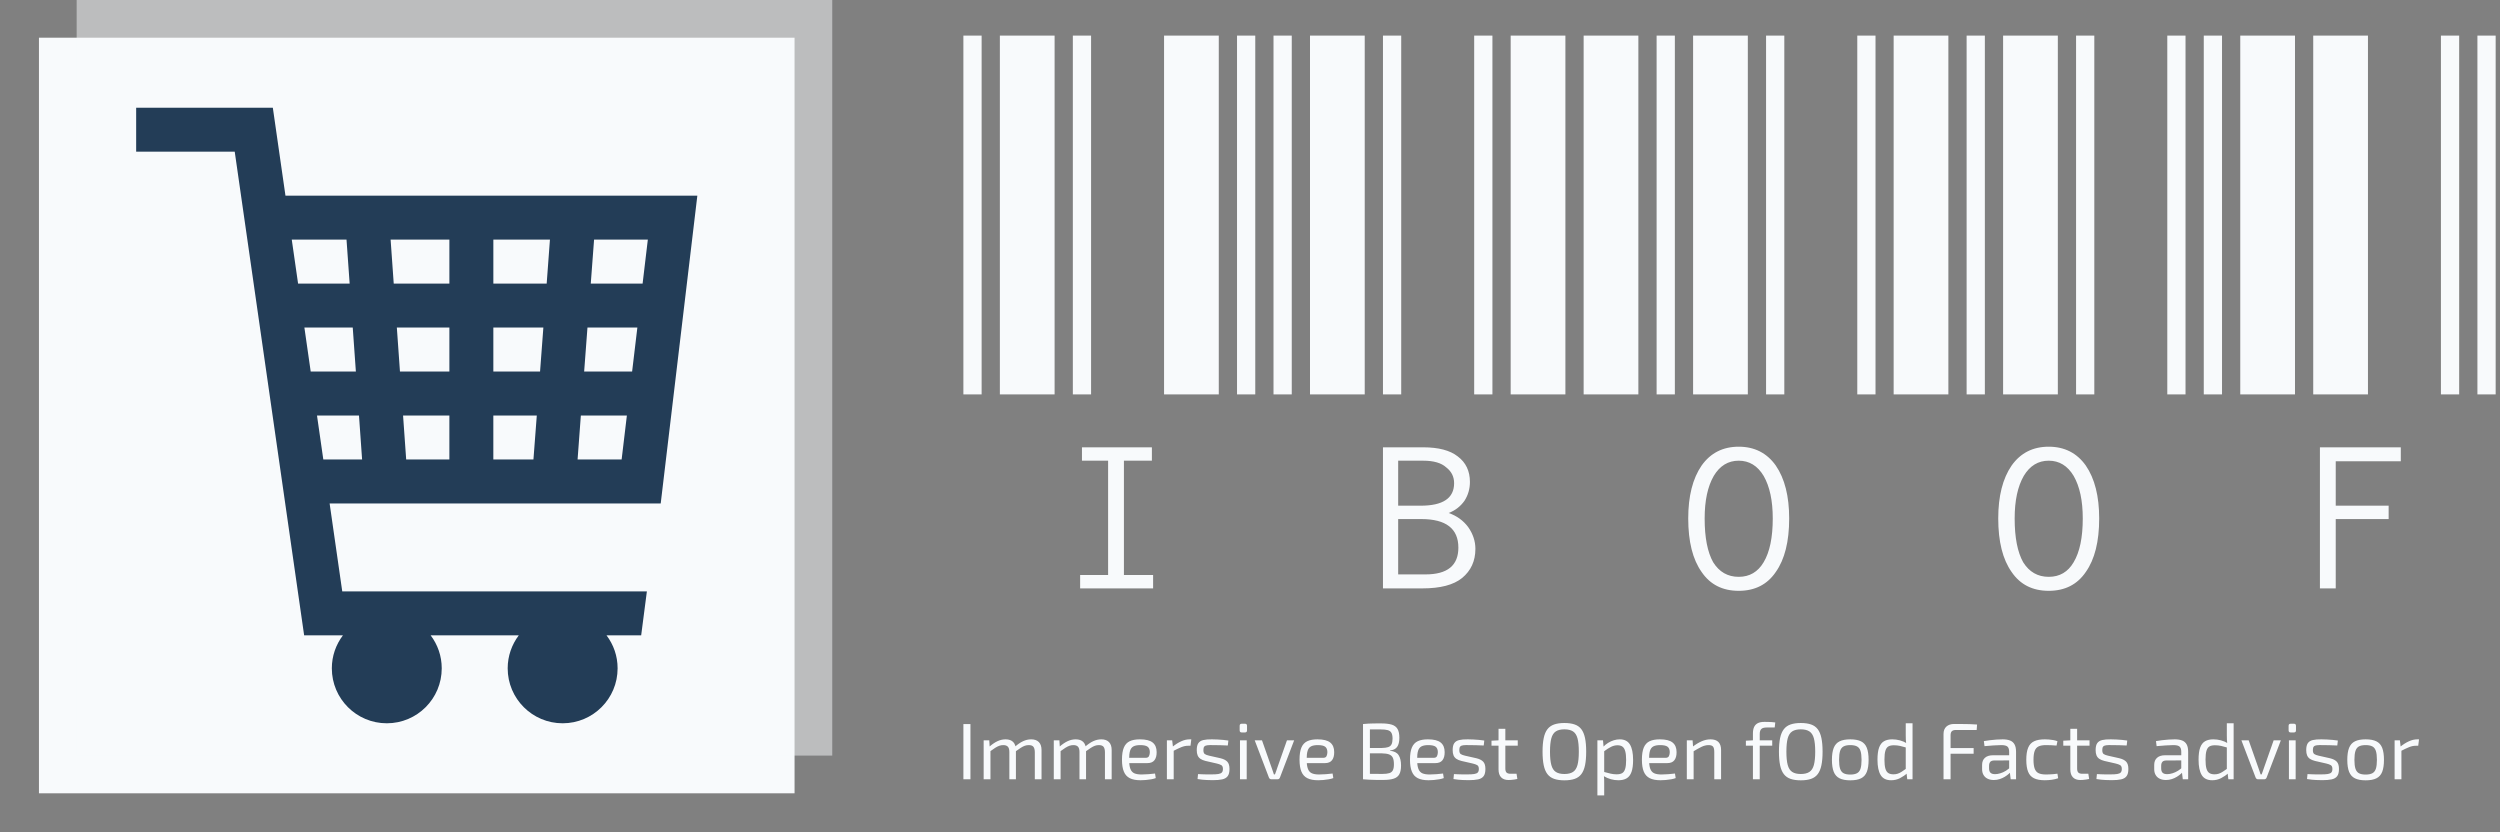 <svg xmlns="http://www.w3.org/2000/svg" version="1.1" xmlns:xlink="http://www.w3.org/1999/xlink" xmlns:svgjs="http://svgjs.dev/svgjs" width="1000" height="333" viewBox="0 0 1000 333"><rect x="0" y="0" width="1000" height="333" fill="#808080" stroke="none"/><g transform="matrix(1,0,0,1,-0.606,-0.298)"><svg viewBox="0 0 396 132" data-background-color="#233d57" preserveAspectRatio="xMidYMid meet" height="333" width="1000" xmlns="http://www.w3.org/2000/svg" xmlns:xlink="http://www.w3.org/1999/xlink"><g id="tight-bounds" transform="matrix(1,0,0,1,0.24,0.118)"><svg viewBox="0 0 395.52 131.764" height="131.764" width="395.52"><g><svg viewBox="0 0 643.838 214.489" height="131.764" width="395.52"><g transform="matrix(1,0,0,1,248.318,9.196)"><svg viewBox="0 0 395.52 196.096" height="196.096" width="395.52"><g id="textblocktransform"><svg viewBox="0 0 395.52 196.096" height="196.096" width="395.52" id="textblock"><g><svg viewBox="0 0 395.52 143.298" height="143.298" width="395.52"><g transform="matrix(1,0,0,1,0,0)"><svg width="395.52" viewBox="0 -29.5 125.99 45.65" height="143.298" data-palette-color="#f8fafc"><path d="M1.5 0L0 0 0-29.5 1.5-29.5 1.5 0ZM7.5 0L3 0 3-29.5 7.5-29.5 7.5 0ZM10.5 0L9 0 9-29.5 10.5-29.5 10.5 0ZM21 0L16.5 0 16.5-29.5 21-29.5 21 0ZM24 0L22.5 0 22.5-29.5 24-29.5 24 0ZM9.6 15.95L9.6 14.85 11.9 14.85 11.9 5.45 9.75 5.45 9.75 4.35 15.5 4.35 15.5 5.45 13.2 5.45 13.2 14.85 15.6 14.85 15.6 15.95 9.6 15.95ZM27 0L25.5 0 25.5-29.5 27-29.5 27 0ZM33 0L28.5 0 28.5-29.5 33-29.5 33 0ZM36 0L34.5 0 34.5-29.5 36-29.5 36 0ZM43.5 0L42 0 42-29.5 43.5-29.5 43.5 0ZM49.5 0L45 0 45-29.5 49.5-29.5 49.5 0ZM34.5 15.95L34.5 4.35 37.8 4.35Q39.7 4.35 40.65 5.1L40.65 5.1Q41.65 5.85 41.65 7.2L41.65 7.2Q41.65 8.05 41.2 8.75L41.2 8.75Q40.7 9.45 39.9 9.75L39.9 9.75Q40.9 10.1 41.5 10.9L41.5 10.9Q42.1 11.75 42.1 12.7L42.1 12.7Q42.1 14.2 41 15.1L41 15.1Q39.95 15.95 37.75 15.95L37.75 15.95 34.5 15.95ZM35.75 9.15L37.6 9.15Q40.35 9.15 40.35 7.3L40.35 7.3Q40.35 6.5 39.7 6L39.7 6Q39.1 5.45 37.8 5.45L37.8 5.45 35.75 5.45 35.75 9.15ZM35.75 14.8L38 14.8Q40.7 14.8 40.7 12.6L40.7 12.6Q40.7 10.25 37.65 10.25L37.65 10.25 35.75 10.25 35.75 14.8ZM55.5 0L51 0 51-29.5 55.5-29.5 55.5 0ZM58.5 0L57 0 57-29.5 58.5-29.5 58.5 0ZM64.5 0L60 0 60-29.5 64.5-29.5 64.5 0ZM67.5 0L66 0 66-29.5 67.5-29.5 67.5 0ZM75 0L73.5 0 73.5-29.5 75-29.5 75 0ZM63.75 16.15L63.75 16.15Q61.75 16.15 60.7 14.6L60.7 14.6Q59.6 13.05 59.6 10.2L59.6 10.2Q59.6 7.45 60.7 5.85L60.7 5.85Q61.8 4.3 63.75 4.3L63.75 4.3Q65.7 4.3 66.8 5.85L66.8 5.85Q67.9 7.45 67.9 10.2L67.9 10.2Q67.9 13.05 66.8 14.6L66.8 14.6Q65.75 16.15 63.75 16.15ZM63.75 15L63.75 15Q65.09 15 65.8 13.8L65.8 13.8Q66.55 12.55 66.55 10.2L66.55 10.2Q66.55 8 65.8 6.7L65.8 6.7Q65.05 5.45 63.75 5.45L63.75 5.45Q62.45 5.45 61.7 6.7L61.7 6.7Q60.95 8 60.95 10.2L60.95 10.2Q60.95 12.55 61.65 13.8L61.65 13.8Q62.4 15 63.75 15ZM80.99 0L76.49 0 76.49-29.5 80.99-29.5 80.99 0ZM83.99 0L82.49 0 82.49-29.5 83.99-29.5 83.99 0ZM89.99 0L85.49 0 85.49-29.5 89.99-29.5 89.99 0ZM92.99 0L91.49 0 91.49-29.5 92.99-29.5 92.99 0ZM100.49 0L98.99 0 98.99-29.5 100.49-29.5 100.49 0ZM89.24 16.15L89.24 16.15Q87.24 16.15 86.19 14.6L86.19 14.6Q85.09 13.05 85.09 10.2L85.09 10.2Q85.09 7.45 86.19 5.85L86.19 5.85Q87.29 4.3 89.24 4.3L89.24 4.3Q91.19 4.3 92.29 5.85L92.29 5.85Q93.39 7.45 93.39 10.2L93.39 10.2Q93.39 13.05 92.29 14.6L92.29 14.6Q91.24 16.15 89.24 16.15ZM89.24 15L89.24 15Q90.59 15 91.29 13.8L91.29 13.8Q92.04 12.55 92.04 10.2L92.04 10.2Q92.04 8 91.29 6.7L91.29 6.7Q90.54 5.45 89.24 5.45L89.24 5.45Q87.94 5.45 87.19 6.7L87.19 6.7Q86.44 8 86.44 10.2L86.44 10.2Q86.44 12.55 87.14 13.8L87.14 13.8Q87.89 15 89.24 15ZM103.49 0L101.99 0 101.99-29.5 103.49-29.5 103.49 0ZM109.49 0L104.99 0 104.99-29.5 109.49-29.5 109.49 0ZM115.49 0L110.99 0 110.99-29.5 115.49-29.5 115.49 0ZM122.99 0L121.49 0 121.49-29.5 122.99-29.5 122.99 0ZM125.99 0L124.49 0 124.49-29.5 125.99-29.5 125.99 0ZM111.54 15.95L111.54 4.35 118.19 4.35 118.19 5.5 112.84 5.5 112.84 9.15 117.19 9.15 117.19 10.25 112.84 10.25 112.84 15.95 111.54 15.95Z" opacity="1" transform="matrix(1,0,0,1,0,0)" fill="#f8fafc" class="wordmark-text-0" data-fill-palette-color="primary" id="text-0"></path></svg></g></svg></g><g transform="matrix(1,0,0,1,0,177.127)"><svg viewBox="0 0 375.744 18.969" height="18.969" width="375.744"><g transform="matrix(1,0,0,1,0,0)"><svg width="375.744" viewBox="4.35 -35.85 909.11 45.9" height="18.969" data-palette-color="#f8fafc"><path d="M4.35-34.5L8.75-34.5 8.75 0 4.35 0 4.35-34.5ZM46.65-24.95L46.65-24.95Q49.8-24.95 51.47-23.25 53.15-21.55 53.15-18.25L53.15-18.25 53.15 0 48.95 0 48.95-17.05Q48.9-19.3 48.05-20.33 47.2-21.35 45.15-21.35L45.15-21.35Q43.85-21.35 42.67-20.93 41.5-20.5 40.1-19.6 38.7-18.7 36.7-17.25L36.7-17.25 36.45-20.25Q39.1-22.6 41.6-23.78 44.1-24.95 46.65-24.95ZM17-24.35L20.5-24.35 20.8-19.7 21.25-18.95 21.25 0 17 0 17-24.35ZM30.7-24.95L30.7-24.95Q33.8-24.95 35.45-23.28 37.1-21.6 37.15-18.25L37.15-18.25 37.15 0 33.05 0 33.05-17.05Q33.05-19.4 32.1-20.38 31.15-21.35 29.25-21.35L29.25-21.35Q28-21.35 26.82-20.95 25.65-20.55 24.22-19.65 22.8-18.75 20.75-17.25L20.75-17.25 20.45-20.25Q23.1-22.6 25.6-23.78 28.1-24.95 30.7-24.95ZM90.45-24.95L90.45-24.95Q93.6-24.95 95.27-23.25 96.95-21.55 96.95-18.25L96.95-18.25 96.95 0 92.75 0 92.75-17.05Q92.7-19.3 91.85-20.33 91-21.35 88.95-21.35L88.95-21.35Q87.65-21.35 86.47-20.93 85.3-20.5 83.9-19.6 82.5-18.7 80.5-17.25L80.5-17.25 80.25-20.25Q82.9-22.6 85.4-23.78 87.9-24.95 90.45-24.95ZM60.8-24.35L64.3-24.35 64.6-19.7 65.05-18.95 65.05 0 60.8 0 60.8-24.35ZM74.5-24.95L74.5-24.95Q77.6-24.95 79.25-23.28 80.9-21.6 80.95-18.25L80.95-18.25 80.95 0 76.85 0 76.85-17.05Q76.85-19.4 75.9-20.38 74.95-21.35 73.05-21.35L73.05-21.35Q71.8-21.35 70.62-20.95 69.45-20.55 68.02-19.65 66.6-18.75 64.55-17.25L64.55-17.25 64.25-20.25Q66.9-22.6 69.4-23.78 71.9-24.95 74.5-24.95ZM114.59-24.95L114.59-24.95Q120.09-24.95 122.57-22.95 125.04-20.95 125.04-17L125.04-17Q125.09-13.75 123.69-11.93 122.29-10.1 119.24-10.1L119.24-10.1 105.04-10.1 105.04-13.4 118.14-13.4Q119.79-13.4 120.29-14.53 120.79-15.65 120.79-17L120.79-17Q120.74-19.35 119.39-20.35 118.04-21.35 114.79-21.35L114.79-21.35Q112.14-21.35 110.62-20.58 109.09-19.8 108.47-17.88 107.84-15.95 107.84-12.5L107.84-12.5Q107.84-8.6 108.62-6.55 109.39-4.5 111.09-3.75 112.79-3 115.59-3L115.59-3Q117.54-3 119.87-3.18 122.19-3.35 124.04-3.6L124.04-3.6 124.49-0.75Q123.34-0.3 121.67 0 119.99 0.3 118.22 0.45 116.44 0.6 115.04 0.6L115.04 0.6Q110.84 0.6 108.29-0.68 105.74-1.95 104.57-4.78 103.39-7.6 103.39-12.25L103.39-12.25Q103.39-17.05 104.57-19.83 105.74-22.6 108.22-23.78 110.69-24.95 114.59-24.95ZM131.44-24.35L134.74-24.35 135.29-19.7 135.69-18.95 135.69 0 131.44 0 131.44-24.35ZM145.59-24.95L146.69-24.95 146.19-20.95 144.79-20.95Q142.64-20.95 140.49-20.08 138.34-19.2 135.24-17.6L135.24-17.6 134.89-20.25Q137.59-22.45 140.32-23.7 143.04-24.95 145.59-24.95L145.59-24.95ZM159.59-24.95L159.59-24.95Q161.19-24.95 162.99-24.85 164.79-24.75 166.56-24.6 168.34-24.45 169.84-24.2L169.84-24.2 169.49-21.1Q167.19-21.2 164.86-21.28 162.54-21.35 160.24-21.35L160.24-21.35Q157.99-21.4 156.69-21.25 155.39-21.1 154.81-20.45 154.24-19.8 154.24-18.25L154.24-18.25Q154.24-16.35 155.14-15.75 156.04-15.15 157.79-14.75L157.79-14.75 164.89-13.15Q167.79-12.45 169.16-11 170.54-9.55 170.54-6.45L170.54-6.45Q170.54-3.45 169.41-1.95 168.29-0.45 165.99 0.05 163.69 0.55 160.14 0.55L160.14 0.55Q158.84 0.55 156.26 0.45 153.69 0.35 150.59-0.15L150.59-0.15 150.89-3.25Q152.09-3.2 153.44-3.13 154.79-3.05 156.26-3.05 157.74-3.05 159.29-3.05L159.29-3.05Q162.04-3.05 163.59-3.3 165.14-3.55 165.79-4.28 166.44-5 166.44-6.45L166.44-6.45Q166.44-8.25 165.39-8.85 164.34-9.45 162.59-9.85L162.59-9.85 155.59-11.45Q153.59-11.95 152.39-12.78 151.19-13.6 150.64-14.93 150.09-16.25 150.09-18.25L150.09-18.25Q150.09-21.1 151.09-22.55 152.09-24 154.19-24.5 156.29-25 159.59-24.95ZM177.09-24.35L181.29-24.35 181.29 0 177.09 0 177.09-24.35ZM178.19-34.7L180.19-34.7Q181.49-34.7 181.49-33.4L181.49-33.4 181.49-30.55Q181.49-29.25 180.19-29.25L180.19-29.25 178.19-29.25Q176.89-29.25 176.89-30.55L176.89-30.55 176.89-33.4Q176.89-34.7 178.19-34.7L178.19-34.7ZM206.43-24.35L210.93-24.35 202.03-1.05Q201.83-0.55 201.46-0.28 201.08 0 200.53 0L200.53 0 196.68 0Q196.18 0 195.78-0.28 195.38-0.55 195.18-1.05L195.18-1.05 186.28-24.35 190.83-24.35 196.83-7.3Q197.23-6.25 197.58-5.15 197.93-4.05 198.28-3.05L198.28-3.05 198.93-3.05Q199.33-4.1 199.71-5.18 200.08-6.25 200.43-7.3L200.43-7.3 206.43-24.35ZM225.48-24.95L225.48-24.95Q230.98-24.95 233.46-22.95 235.93-20.95 235.93-17L235.93-17Q235.98-13.75 234.58-11.93 233.18-10.1 230.13-10.1L230.13-10.1 215.93-10.1 215.93-13.4 229.03-13.4Q230.68-13.4 231.18-14.53 231.68-15.65 231.68-17L231.68-17Q231.63-19.35 230.28-20.35 228.93-21.35 225.68-21.35L225.68-21.35Q223.03-21.35 221.51-20.58 219.98-19.8 219.36-17.88 218.73-15.95 218.73-12.5L218.73-12.5Q218.73-8.6 219.51-6.55 220.28-4.5 221.98-3.75 223.68-3 226.48-3L226.48-3Q228.43-3 230.76-3.18 233.08-3.35 234.93-3.6L234.93-3.6 235.38-0.75Q234.23-0.3 232.56 0 230.88 0.3 229.11 0.45 227.33 0.6 225.93 0.6L225.93 0.6Q221.73 0.6 219.18-0.68 216.63-1.95 215.46-4.78 214.28-7.6 214.28-12.25L214.28-12.25Q214.28-17.05 215.46-19.83 216.63-22.6 219.11-23.78 221.58-24.95 225.48-24.95ZM265.13-34.9L265.13-34.9Q269.38-34.9 271.88-34.13 274.38-33.35 275.5-31.4 276.63-29.45 276.63-25.9L276.63-25.9Q276.63-22.2 275.25-20.25 273.88-18.3 270.78-18L270.78-18 270.78-17.8Q274.63-17.45 276.15-15.1 277.68-12.75 277.68-8.6L277.68-8.6Q277.68-5.05 276.58-3.1 275.48-1.15 273.05-0.38 270.63 0.4 266.68 0.4L266.68 0.4Q263.73 0.4 261.6 0.38 259.48 0.35 257.68 0.25 255.88 0.15 253.93 0L253.93 0 254.63-3.5Q255.73-3.45 258.8-3.4 261.88-3.35 265.98-3.35L265.98-3.35Q268.73-3.35 270.3-3.83 271.88-4.3 272.55-5.6 273.23-6.9 273.23-9.35L273.23-9.35Q273.23-12.05 272.53-13.5 271.83-14.95 270.18-15.55 268.53-16.15 265.68-16.2L265.68-16.2 254.58-16.2 254.58-19.55 265.63-19.55Q268.13-19.6 269.6-20.08 271.08-20.55 271.73-21.83 272.38-23.1 272.38-25.4L272.38-25.4Q272.38-27.75 271.68-29 270.98-30.25 269.35-30.7 267.73-31.15 264.93-31.15L264.93-31.15Q262.48-31.15 260.53-31.15 258.58-31.15 257.1-31.13 255.63-31.1 254.63-31L254.63-31 253.93-34.5Q255.68-34.7 257.25-34.77 258.83-34.85 260.7-34.88 262.58-34.9 265.13-34.9ZM253.93-34.5L258.23-34.5 258.23 0 253.93 0 253.93-34.5ZM294.47-24.95L294.47-24.95Q299.97-24.95 302.45-22.95 304.92-20.95 304.92-17L304.92-17Q304.97-13.75 303.57-11.93 302.17-10.1 299.12-10.1L299.12-10.1 284.92-10.1 284.92-13.4 298.02-13.4Q299.67-13.4 300.17-14.53 300.67-15.65 300.67-17L300.67-17Q300.62-19.35 299.27-20.35 297.92-21.35 294.67-21.35L294.67-21.35Q292.02-21.35 290.5-20.58 288.97-19.8 288.35-17.88 287.72-15.95 287.72-12.5L287.72-12.5Q287.72-8.6 288.5-6.55 289.27-4.5 290.97-3.75 292.67-3 295.47-3L295.47-3Q297.42-3 299.75-3.18 302.07-3.35 303.92-3.6L303.92-3.6 304.37-0.75Q303.22-0.3 301.55 0 299.87 0.3 298.1 0.45 296.32 0.6 294.92 0.6L294.92 0.6Q290.72 0.6 288.17-0.68 285.62-1.95 284.45-4.78 283.27-7.6 283.27-12.25L283.27-12.25Q283.27-17.05 284.45-19.83 285.62-22.6 288.1-23.78 290.57-24.95 294.47-24.95ZM319.42-24.95L319.42-24.95Q321.02-24.95 322.82-24.85 324.62-24.75 326.4-24.6 328.17-24.45 329.67-24.2L329.67-24.2 329.32-21.1Q327.02-21.2 324.7-21.28 322.37-21.35 320.07-21.35L320.07-21.35Q317.82-21.4 316.52-21.25 315.22-21.1 314.65-20.45 314.07-19.8 314.07-18.25L314.07-18.25Q314.07-16.35 314.97-15.75 315.87-15.15 317.62-14.75L317.62-14.75 324.72-13.15Q327.62-12.45 329-11 330.37-9.55 330.37-6.45L330.37-6.45Q330.37-3.45 329.25-1.95 328.12-0.45 325.82 0.05 323.52 0.55 319.97 0.55L319.97 0.55Q318.67 0.55 316.1 0.45 313.52 0.35 310.42-0.15L310.42-0.15 310.72-3.25Q311.92-3.2 313.27-3.13 314.62-3.05 316.1-3.05 317.57-3.05 319.12-3.05L319.12-3.05Q321.87-3.05 323.42-3.3 324.97-3.55 325.62-4.28 326.27-5 326.27-6.45L326.27-6.45Q326.27-8.25 325.22-8.85 324.17-9.45 322.42-9.85L322.42-9.85 315.42-11.45Q313.42-11.95 312.22-12.78 311.02-13.6 310.47-14.93 309.92-16.25 309.92-18.25L309.92-18.25Q309.92-21.1 310.92-22.55 311.92-24 314.02-24.5 316.12-25 319.42-24.95ZM338.57-31.55L342.82-31.55 342.82-6.7Q342.82-4.95 343.57-4.2 344.32-3.45 346.12-3.45L346.12-3.45 349.82-3.45 350.32-0.2Q349.52 0 348.47 0.15 347.42 0.3 346.42 0.38 345.42 0.45 344.82 0.45L344.82 0.45Q341.77 0.45 340.17-1.25 338.57-2.95 338.57-6.15L338.57-6.15 338.57-31.55ZM338.97-24.35L350.57-24.35 350.57-21 334.17-21 334.17-24.1 338.97-24.35ZM379.71-35.15L379.71-35.15Q383.46-35.15 386.09-34.25 388.71-33.35 390.29-31.28 391.86-29.2 392.59-25.75 393.31-22.3 393.31-17.25L393.31-17.25Q393.31-12.2 392.59-8.75 391.86-5.3 390.29-3.23 388.71-1.15 386.09-0.25 383.46 0.65 379.71 0.65L379.71 0.65Q375.96 0.65 373.34-0.25 370.71-1.15 369.11-3.23 367.51-5.3 366.79-8.75 366.06-12.2 366.06-17.25L366.06-17.25Q366.06-22.3 366.79-25.75 367.51-29.2 369.11-31.28 370.71-33.35 373.34-34.25 375.96-35.15 379.71-35.15ZM379.71-31.2L379.71-31.2Q376.31-31.2 374.34-29.9 372.36-28.6 371.54-25.58 370.71-22.55 370.71-17.25L370.71-17.25Q370.71-12 371.54-8.95 372.36-5.9 374.34-4.6 376.31-3.3 379.71-3.3L379.71-3.3Q383.11-3.3 385.09-4.6 387.06-5.9 387.89-8.95 388.71-12 388.71-17.25L388.71-17.25Q388.71-22.55 387.89-25.58 387.06-28.6 385.09-29.9 383.11-31.2 379.71-31.2ZM414.26-24.95L414.26-24.95Q418.71-24.95 420.66-21.68 422.61-18.4 422.61-12.05L422.61-12.05Q422.61-7.35 421.61-4.58 420.61-1.8 418.59-0.6 416.56 0.6 413.41 0.6L413.41 0.6Q411.01 0.6 408.69-0.05 406.36-0.7 404.16-2.05L404.16-2.05 404.41-4.6Q406.76-3.95 408.56-3.53 410.36-3.1 412.36-3.1L412.36-3.1Q414.51-3.1 415.79-3.85 417.06-4.6 417.66-6.55 418.26-8.5 418.26-12.05L418.26-12.05Q418.26-15.5 417.71-17.5 417.16-19.5 415.99-20.38 414.81-21.25 412.86-21.25L412.86-21.25Q410.86-21.25 408.91-20.3 406.96-19.35 404.36-17.4L404.36-17.4 403.96-20.25Q405.31-21.7 407.01-22.75 408.71-23.8 410.59-24.38 412.46-24.95 414.26-24.95ZM400.31-24.35L403.81-24.35 404.26-19.3 404.56-18.65 404.56-3.05 404.36-2.45Q404.51-1.05 404.54 0.25 404.56 1.55 404.56 3L404.56 3 404.56 10.05 400.31 10.05 400.31-24.35ZM439.31-24.95L439.31-24.95Q444.81-24.95 447.28-22.95 449.76-20.95 449.76-17L449.76-17Q449.81-13.75 448.41-11.93 447.01-10.1 443.96-10.1L443.96-10.1 429.76-10.1 429.76-13.4 442.86-13.4Q444.51-13.4 445.01-14.53 445.51-15.65 445.51-17L445.51-17Q445.46-19.35 444.11-20.35 442.76-21.35 439.51-21.35L439.51-21.35Q436.86-21.35 435.33-20.58 433.81-19.8 433.18-17.88 432.56-15.95 432.56-12.5L432.56-12.5Q432.56-8.6 433.33-6.55 434.11-4.5 435.81-3.75 437.51-3 440.31-3L440.31-3Q442.26-3 444.58-3.18 446.91-3.35 448.76-3.6L448.76-3.6 449.21-0.75Q448.06-0.3 446.38 0 444.71 0.3 442.93 0.45 441.16 0.6 439.76 0.6L439.76 0.6Q435.56 0.6 433.01-0.68 430.46-1.95 429.28-4.78 428.11-7.6 428.11-12.25L428.11-12.25Q428.11-17.05 429.28-19.83 430.46-22.6 432.93-23.78 435.41-24.95 439.31-24.95ZM470.96-24.95L470.96-24.95Q477.56-24.95 477.56-18.25L477.56-18.25 477.56 0 473.31 0 473.31-17.05Q473.31-19.5 472.51-20.43 471.71-21.35 469.81-21.35L469.81-21.35Q467.56-21.35 465.31-20.25 463.06-19.15 459.96-17.25L459.96-17.25 459.76-20.3Q462.61-22.5 465.41-23.73 468.21-24.95 470.96-24.95ZM456.16-24.35L459.76-24.35 460.11-19.7 460.41-18.95 460.41 0 456.16 0 456.16-24.35ZM504.55-35.85L504.55-35.85Q505.35-35.85 506.6-35.83 507.85-35.8 509.15-35.73 510.45-35.65 511.4-35.5L511.4-35.5 511.05-32.35 506.05-32.35Q503.65-32.35 502.68-31.4 501.7-30.45 501.7-28.25L501.7-28.25 501.7 0 497.45 0 497.45-28.7Q497.45-31 498.15-32.58 498.85-34.15 500.4-35 501.95-35.85 504.55-35.85ZM497.7-24.35L509.5-24.35 509.5-21 493.05-21 493.05-24.1 497.7-24.35ZM527.35-35.15L527.35-35.15Q531.1-35.15 533.72-34.25 536.35-33.35 537.92-31.28 539.5-29.2 540.22-25.75 540.95-22.3 540.95-17.25L540.95-17.25Q540.95-12.2 540.22-8.75 539.5-5.3 537.92-3.23 536.35-1.15 533.72-0.25 531.1 0.65 527.35 0.65L527.35 0.65Q523.6 0.65 520.97-0.25 518.35-1.15 516.75-3.23 515.15-5.3 514.42-8.75 513.7-12.2 513.7-17.25L513.7-17.25Q513.7-22.3 514.42-25.75 515.15-29.2 516.75-31.28 518.35-33.35 520.97-34.25 523.6-35.15 527.35-35.15ZM527.35-31.2L527.35-31.2Q523.95-31.2 521.97-29.9 520-28.6 519.17-25.58 518.35-22.55 518.35-17.25L518.35-17.25Q518.35-12 519.17-8.95 520-5.9 521.97-4.6 523.95-3.3 527.35-3.3L527.35-3.3Q530.75-3.3 532.72-4.6 534.7-5.9 535.52-8.95 536.35-12 536.35-17.25L536.35-17.25Q536.35-22.55 535.52-25.58 534.7-28.6 532.72-29.9 530.75-31.2 527.35-31.2ZM558.25-24.95L558.25-24.95Q562.44-24.95 564.97-23.7 567.5-22.45 568.59-19.63 569.69-16.8 569.69-12.15L569.69-12.15Q569.69-7.5 568.59-4.67 567.5-1.85 564.97-0.6 562.44 0.65 558.25 0.65L558.25 0.65Q554.09 0.65 551.57-0.6 549.04-1.85 547.92-4.67 546.79-7.5 546.79-12.15L546.79-12.15Q546.79-16.8 547.92-19.63 549.04-22.45 551.57-23.7 554.09-24.95 558.25-24.95ZM558.25-21.35L558.25-21.35Q555.59-21.35 554.07-20.53 552.54-19.7 551.89-17.7 551.25-15.7 551.25-12.15L551.25-12.15Q551.25-8.6 551.89-6.6 552.54-4.6 554.07-3.78 555.59-2.95 558.25-2.95L558.25-2.95Q560.89-2.95 562.44-3.78 564-4.6 564.64-6.6 565.29-8.6 565.29-12.15L565.29-12.15Q565.29-15.7 564.64-17.7 564-19.7 562.44-20.53 560.89-21.35 558.25-21.35ZM584.44-24.95L584.44-24.95Q586.84-24.95 589.19-24.33 591.54-23.7 593.69-22.4L593.69-22.4 593.44-19.75Q591.09-20.45 589.29-20.85 587.49-21.25 585.44-21.25L585.44-21.25Q583.34-21.25 582.07-20.53 580.79-19.8 580.19-17.85 579.59-15.9 579.59-12.3L579.59-12.3Q579.59-8.7 580.17-6.7 580.74-4.7 581.99-3.9 583.24-3.1 585.19-3.1L585.19-3.1Q586.64-3.1 587.82-3.48 588.99-3.85 590.32-4.7 591.64-5.55 593.44-6.85L593.44-6.85 593.84-3.85Q591.84-2 589.29-0.7 586.74 0.6 583.79 0.6L583.79 0.6Q579.19 0.6 577.22-2.65 575.24-5.9 575.24-12.25L575.24-12.25Q575.24-17 576.24-19.78 577.24-22.55 579.29-23.75 581.34-24.95 584.44-24.95ZM592.89-35L597.14-35 597.14 0 593.84 0 593.34-4.25 592.89-4.6 592.89-21.3 593.19-22.05Q592.99-23.45 592.94-24.75 592.89-26.05 592.89-27.5L592.89-27.5 592.89-35ZM623.14-34.55L623.14-34.55Q625.54-34.55 627.99-34.52 630.44-34.5 632.84-34.45 635.24-34.4 637.44-34.2L637.44-34.2 637.19-30.8 624.24-30.8Q622.49-30.8 621.69-30.03 620.89-29.25 620.89-27.5L620.89-27.5 620.89 0 616.49 0 616.49-28.35Q616.49-31.3 618.29-32.93 620.09-34.55 623.14-34.55ZM617.34-15.95L617.34-19.5 635.29-19.5 635.29-15.95 617.34-15.95ZM653.43-24.95L653.43-24.95Q656.13-24.95 658.01-24.23 659.88-23.5 660.83-21.8 661.78-20.1 661.78-17.15L661.78-17.15 661.78 0 658.43 0 657.78-5.3 657.48-5.85 657.48-17.15Q657.48-19.4 656.46-20.38 655.43-21.35 652.53-21.35L652.53-21.35Q650.63-21.35 647.76-21.15 644.88-20.95 642.08-20.7L642.08-20.7 641.68-23.85Q643.38-24.15 645.41-24.4 647.43-24.65 649.53-24.8 651.63-24.95 653.43-24.95ZM647.33-15L659.78-15 659.73-11.8 648.08-11.75Q646.33-11.7 645.63-10.83 644.93-9.95 644.93-8.4L644.93-8.4 644.93-6.85Q644.93-4.95 645.83-4.08 646.73-3.2 648.73-3.2L648.73-3.2Q650.13-3.2 651.91-3.73 653.68-4.25 655.48-5.35 657.28-6.45 658.78-8.15L658.78-8.15 658.78-5Q658.23-4.3 657.21-3.38 656.18-2.45 654.76-1.58 653.33-0.7 651.61-0.13 649.88 0.45 647.88 0.45L647.88 0.45Q645.73 0.45 644.08-0.33 642.43-1.1 641.51-2.63 640.58-4.15 640.58-6.35L640.58-6.35 640.58-9Q640.58-11.85 642.36-13.43 644.13-15 647.33-15L647.33-15ZM679.78-24.95L679.78-24.95Q680.88-24.95 682.23-24.85 683.58-24.75 685.01-24.5 686.43-24.25 687.63-23.8L687.63-23.8 687.08-21.05Q685.43-21.2 683.61-21.28 681.78-21.35 680.48-21.35L680.48-21.35Q677.58-21.35 675.88-20.55 674.18-19.75 673.43-17.75 672.68-15.75 672.68-12.2L672.68-12.2Q672.68-8.65 673.43-6.63 674.18-4.6 675.88-3.8 677.58-3 680.48-3L680.48-3Q681.23-3 682.43-3.05 683.63-3.1 685.01-3.2 686.38-3.3 687.63-3.5L687.63-3.5 688.08-0.65Q686.23 0 684.06 0.3 681.88 0.6 679.73 0.6L679.73 0.6Q675.53 0.6 672.98-0.65 670.43-1.9 669.31-4.7 668.18-7.5 668.18-12.2L668.18-12.2Q668.18-16.9 669.33-19.7 670.48-22.5 673.03-23.73 675.58-24.95 679.78-24.95ZM695.68-31.55L699.93-31.55 699.93-6.7Q699.93-4.95 700.68-4.2 701.43-3.45 703.23-3.45L703.23-3.45 706.93-3.45 707.43-0.2Q706.63 0 705.58 0.15 704.53 0.3 703.53 0.38 702.53 0.45 701.93 0.45L701.93 0.45Q698.88 0.45 697.28-1.25 695.68-2.95 695.68-6.15L695.68-6.15 695.68-31.55ZM696.08-24.35L707.68-24.35 707.68-21 691.28-21 691.28-24.1 696.08-24.35ZM720.98-24.95L720.98-24.95Q722.58-24.95 724.38-24.85 726.18-24.75 727.95-24.6 729.73-24.45 731.23-24.2L731.23-24.2 730.88-21.1Q728.58-21.2 726.25-21.28 723.93-21.35 721.63-21.35L721.63-21.35Q719.38-21.4 718.08-21.25 716.78-21.1 716.2-20.45 715.63-19.8 715.63-18.25L715.63-18.25Q715.63-16.35 716.53-15.75 717.43-15.15 719.18-14.75L719.18-14.75 726.28-13.15Q729.18-12.45 730.55-11 731.93-9.55 731.93-6.45L731.93-6.45Q731.93-3.45 730.8-1.95 729.68-0.45 727.38 0.05 725.08 0.55 721.53 0.55L721.53 0.55Q720.23 0.55 717.65 0.45 715.08 0.35 711.98-0.15L711.98-0.15 712.28-3.25Q713.48-3.2 714.83-3.13 716.18-3.05 717.65-3.05 719.13-3.05 720.68-3.05L720.68-3.05Q723.43-3.05 724.98-3.3 726.53-3.55 727.18-4.28 727.83-5 727.83-6.45L727.83-6.45Q727.83-8.25 726.78-8.85 725.73-9.45 723.98-9.85L723.98-9.85 716.98-11.45Q714.98-11.95 713.78-12.78 712.58-13.6 712.03-14.93 711.48-16.25 711.48-18.25L711.48-18.25Q711.48-21.1 712.48-22.55 713.48-24 715.58-24.5 717.68-25 720.98-24.95ZM760.92-24.95L760.92-24.95Q763.62-24.95 765.5-24.23 767.37-23.5 768.32-21.8 769.27-20.1 769.27-17.15L769.27-17.15 769.27 0 765.92 0 765.27-5.3 764.97-5.85 764.97-17.15Q764.97-19.4 763.95-20.38 762.92-21.35 760.02-21.35L760.02-21.35Q758.12-21.35 755.25-21.15 752.37-20.95 749.57-20.7L749.57-20.7 749.17-23.85Q750.87-24.15 752.9-24.4 754.92-24.65 757.02-24.8 759.12-24.95 760.92-24.95ZM754.82-15L767.27-15 767.22-11.8 755.57-11.75Q753.82-11.7 753.12-10.83 752.42-9.95 752.42-8.4L752.42-8.4 752.42-6.85Q752.42-4.95 753.32-4.08 754.22-3.2 756.22-3.2L756.22-3.2Q757.62-3.2 759.4-3.73 761.17-4.25 762.97-5.35 764.77-6.45 766.27-8.15L766.27-8.15 766.27-5Q765.72-4.3 764.7-3.38 763.67-2.45 762.25-1.58 760.82-0.7 759.1-0.13 757.37 0.45 755.37 0.45L755.37 0.45Q753.22 0.45 751.57-0.33 749.92-1.1 749-2.63 748.07-4.15 748.07-6.35L748.07-6.35 748.07-9Q748.07-11.85 749.85-13.43 751.62-15 754.82-15L754.82-15ZM784.97-24.95L784.97-24.95Q787.37-24.95 789.72-24.33 792.07-23.7 794.22-22.4L794.22-22.4 793.97-19.75Q791.62-20.45 789.82-20.85 788.02-21.25 785.97-21.25L785.97-21.25Q783.87-21.25 782.59-20.53 781.32-19.8 780.72-17.85 780.12-15.9 780.12-12.3L780.12-12.3Q780.12-8.7 780.69-6.7 781.27-4.7 782.52-3.9 783.77-3.1 785.72-3.1L785.72-3.1Q787.17-3.1 788.34-3.48 789.52-3.85 790.84-4.7 792.17-5.55 793.97-6.85L793.97-6.85 794.37-3.85Q792.37-2 789.82-0.7 787.27 0.6 784.32 0.6L784.32 0.6Q779.72 0.6 777.74-2.65 775.77-5.9 775.77-12.25L775.77-12.25Q775.77-17 776.77-19.78 777.77-22.55 779.82-23.75 781.87-24.95 784.97-24.95ZM793.42-35L797.67-35 797.67 0 794.37 0 793.87-4.25 793.42-4.6 793.42-21.3 793.72-22.05Q793.52-23.45 793.47-24.75 793.42-26.05 793.42-27.5L793.42-27.5 793.42-35ZM822.67-24.35L827.17-24.35 818.27-1.05Q818.07-0.55 817.69-0.28 817.32 0 816.77 0L816.77 0 812.92 0Q812.42 0 812.02-0.28 811.62-0.55 811.42-1.05L811.42-1.05 802.52-24.35 807.07-24.35 813.07-7.3Q813.47-6.25 813.82-5.15 814.17-4.05 814.52-3.05L814.52-3.05 815.17-3.05Q815.57-4.1 815.94-5.18 816.32-6.25 816.67-7.3L816.67-7.3 822.67-24.35ZM832.21-24.35L836.41-24.35 836.41 0 832.21 0 832.21-24.35ZM833.31-34.7L835.31-34.7Q836.61-34.7 836.61-33.4L836.61-33.4 836.61-30.55Q836.61-29.25 835.31-29.25L835.31-29.25 833.31-29.25Q832.01-29.25 832.01-30.55L832.01-30.55 832.01-33.4Q832.01-34.7 833.31-34.7L833.31-34.7ZM852.51-24.95L852.51-24.95Q854.11-24.95 855.91-24.85 857.71-24.75 859.49-24.6 861.26-24.45 862.76-24.2L862.76-24.2 862.41-21.1Q860.11-21.2 857.79-21.28 855.46-21.35 853.16-21.35L853.16-21.35Q850.91-21.4 849.61-21.25 848.31-21.1 847.74-20.45 847.16-19.8 847.16-18.25L847.16-18.25Q847.16-16.35 848.06-15.75 848.96-15.15 850.71-14.75L850.71-14.75 857.81-13.15Q860.71-12.45 862.09-11 863.46-9.55 863.46-6.45L863.46-6.45Q863.46-3.45 862.34-1.95 861.21-0.45 858.91 0.05 856.61 0.55 853.06 0.55L853.06 0.55Q851.76 0.55 849.19 0.45 846.61 0.35 843.51-0.15L843.51-0.15 843.81-3.25Q845.01-3.2 846.36-3.13 847.71-3.05 849.19-3.05 850.66-3.05 852.21-3.05L852.21-3.05Q854.96-3.05 856.51-3.3 858.06-3.55 858.71-4.28 859.36-5 859.36-6.45L859.36-6.45Q859.36-8.25 858.31-8.85 857.26-9.45 855.51-9.85L855.51-9.85 848.51-11.45Q846.51-11.95 845.31-12.78 844.11-13.6 843.56-14.93 843.01-16.25 843.01-18.25L843.01-18.25Q843.01-21.1 844.01-22.55 845.01-24 847.11-24.5 849.21-25 852.51-24.95ZM880.11-24.95L880.11-24.95Q884.31-24.95 886.83-23.7 889.36-22.45 890.46-19.63 891.56-16.8 891.56-12.15L891.56-12.15Q891.56-7.5 890.46-4.67 889.36-1.85 886.83-0.6 884.31 0.65 880.11 0.65L880.11 0.65Q875.96 0.65 873.43-0.6 870.91-1.85 869.78-4.67 868.66-7.5 868.66-12.15L868.66-12.15Q868.66-16.8 869.78-19.63 870.91-22.45 873.43-23.7 875.96-24.95 880.11-24.95ZM880.11-21.35L880.11-21.35Q877.46-21.35 875.93-20.53 874.41-19.7 873.76-17.7 873.11-15.7 873.11-12.15L873.11-12.15Q873.11-8.6 873.76-6.6 874.41-4.6 875.93-3.78 877.46-2.95 880.11-2.95L880.11-2.95Q882.76-2.95 884.31-3.78 885.86-4.6 886.51-6.6 887.16-8.6 887.16-12.15L887.16-12.15Q887.16-15.7 886.51-17.7 885.86-19.7 884.31-20.53 882.76-21.35 880.11-21.35ZM898.21-24.35L901.51-24.35 902.06-19.7 902.46-18.95 902.46 0 898.21 0 898.21-24.35ZM912.36-24.95L913.46-24.95 912.96-20.95 911.56-20.95Q909.41-20.95 907.26-20.08 905.11-19.2 902.01-17.6L902.01-17.6 901.66-20.25Q904.36-22.45 907.08-23.7 909.81-24.95 912.36-24.95L912.36-24.95Z" opacity="1" transform="matrix(1,0,0,1,0,0)" fill="#f8fafc" class="slogan-text-1" data-fill-palette-color="secondary" id="text-1"></path></svg></g></svg></g></svg></g></svg></g><g><svg viewBox="0 0 214.489 214.489" height="214.489" width="214.489"><g><svg></svg></g><g id="icon-0"><svg viewBox="0 0 214.489 214.489" height="214.489" width="214.489"><g><rect width="195.026" height="195.026" x="9.731" y="9.731" fill="#f8fafc" data-fill-palette-color="accent"></rect><rect width="195.026" height="195.026" x="19.463" y="-5.329070518200751e-15" fill="#f8fafc" opacity="0.5" data-fill-palette-color="accent"></rect></g><g transform="matrix(1,0,0,1,34.822,27.804)"><svg viewBox="0 0 144.844 158.88" height="158.88" width="144.844"><g><svg xmlns="http://www.w3.org/2000/svg" xmlns:xlink="http://www.w3.org/1999/xlink" version="1.1" x="0" y="0" viewBox="18 15 63.816 70" enable-background="new 0 0 100 100" xml:space="preserve" height="158.88" width="144.844" class="icon-z$-0" data-fill-palette-color="background" id="z$-0"><path fill="#233d57" d="M81.816 25H34.978l-1.436-10H18v5h11.209l7.893 55h4.409c-0.788 1.045-1.26 2.339-1.26 3.75 0 3.452 2.798 6.25 6.25 6.25 3.455 0 6.248-2.798 6.248-6.25 0-1.411-0.469-2.705-1.26-3.75h10.02c-0.786 1.045-1.26 2.339-1.26 3.75 0 3.452 2.803 6.25 6.25 6.25 3.457 0 6.25-2.798 6.25-6.25 0-1.411-0.469-2.705-1.26-3.75h3.94l0.649-5H41.436L40 60h37.651L81.816 25zM37.131 40h5.498l0.356 5h-5.137L37.131 40zM47.644 40h5.975v5h-5.62L47.644 40zM53.618 35H47.29l-0.354-5h6.683V35zM58.618 30h6.436l-0.371 5h-6.064V30zM53.618 50v5h-4.912l-0.354-5H53.618zM58.618 50h4.941l-0.381 5h-4.561V50zM58.618 45v-5h5.688l-0.376 5H58.618zM69.321 40h5.674l-0.596 5h-5.454L69.321 40zM75.591 35h-5.894l0.376-5h6.113L75.591 35zM41.921 30l0.356 5h-5.864l-0.718-5H41.921zM38.564 50h4.775l0.354 5h-4.411L38.564 50zM68.198 55l0.371-5h5.234l-0.596 5H68.198z" data-fill-palette-color="background"></path></svg></g></svg></g></svg></g></svg></g></svg></g><defs></defs></svg><rect width="395.52" height="131.764" fill="none" stroke="none" visibility="hidden"></rect></g></svg></g></svg>